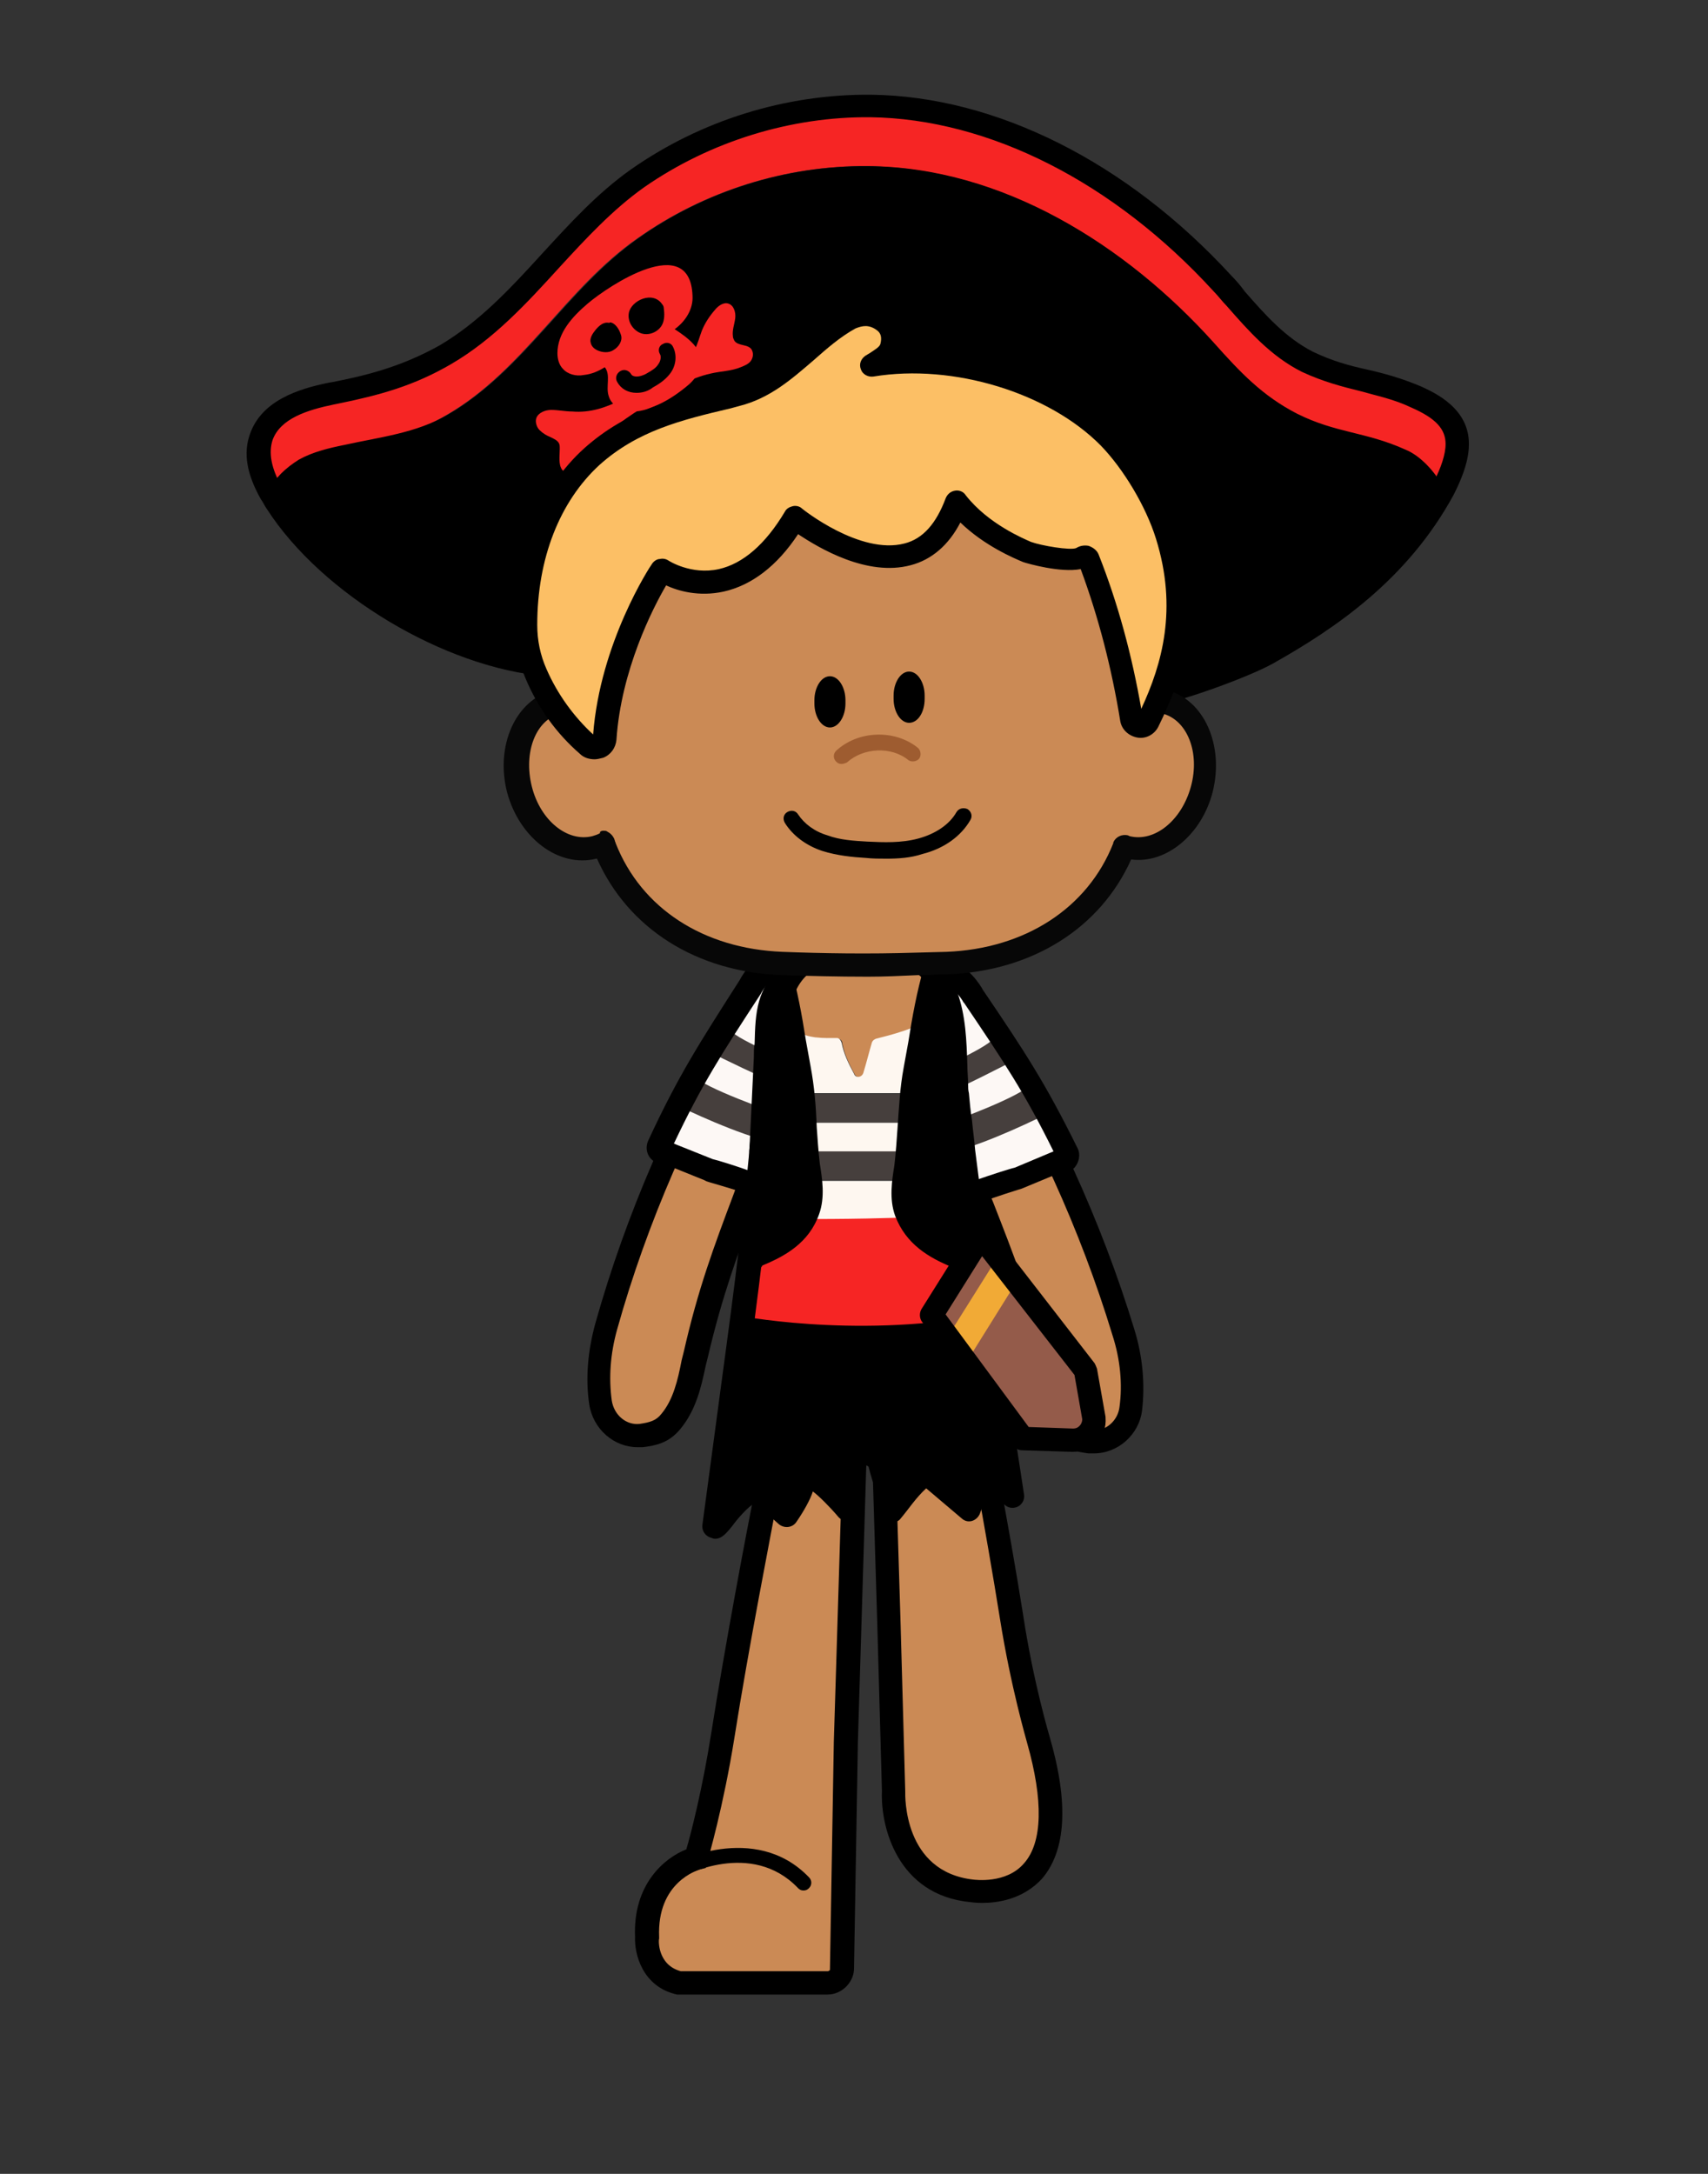<?xml version="1.0" encoding="utf-8"?>
<!-- Generator: Adobe Illustrator 24.3.0, SVG Export Plug-In . SVG Version: 6.00 Build 0)  -->
<!DOCTYPE svg PUBLIC "-//W3C//DTD SVG 1.1//EN" "http://www.w3.org/Graphics/SVG/1.1/DTD/svg11.dtd">
<svg version="1.1" id="레이어_6" xmlns:x="http://ns.adobe.com/Extensibility/1.0/" xmlns:i="http://ns.adobe.com/AdobeIllustrator/10.0/" xmlns:graph="http://ns.adobe.com/Graphs/1.0/"
	 xmlns="http://www.w3.org/2000/svg" xmlns:xlink="http://www.w3.org/1999/xlink" x="0px" y="0px" viewBox="0 0 220 280"
	 style="enable-background:new 0 0 220 280;" xml:space="preserve">
<rect x="0" y="0" width="220" height="280" fill="#333333" stroke="none"/>
<style type="text/css">
	.st0{fill:#CB8A55;}
	.st1{fill:#FDF8F5;}
	.st2{fill:#463F3D;}
	.st3{fill:#FEF7F0;}
	.st4{fill:#F62524;}
	.st5{fill:#945B4A;}
	.st6{fill:#F1AA36;}
	.st7{fill:#53413D;}
	.st8{fill-rule:evenodd;clip-rule:evenodd;fill:#CB8A55;}
	.st9{fill:#070707;}
	.st10{fill-rule:evenodd;clip-rule:evenodd;}
	.st11{fill:#9E5C30;}
	.st12{fill-rule:evenodd;clip-rule:evenodd;fill:#FCBF65;}
</style>
<g>
	<g>
		<path class="st0" d="M108.9,224.4l1.3-42.7c0,0-1.1-3.5-5.3-3.2c0,0-4.5,0.5-5.3,8.4c-0.1,0.7-4.2,21.4-6.6,36.5
			c-1.4,8.9-3.4,15.8-3.4,15.8s-6.7,1.8-6.3,10.2c0,0-0.4,4.9,4.2,6h19.1c1,0,1.7-0.8,1.8-1.7L108.9,224.4z"/>
		<path d="M106.6,256.9H87.2c-4.5-1-5.5-5.3-5.4-7.4c-0.3-6.8,3.8-10.2,6.6-11.3c0.6-2,2.1-7.9,3.2-14.9c1.8-11.4,4.5-25.8,5.9-32.7
			c0.4-2,0.7-3.5,0.7-3.8c0.9-9,6.4-9.7,6.6-9.7c4.3-0.3,6.4,2.6,6.9,4.2l0.1,0.2l-1.3,42.9l-0.5,29.3
			C109.9,255.4,108.4,256.9,106.6,256.9z M87.7,253.9h18.9c0.1,0,0.3-0.1,0.3-0.2l0.5-29.3l1.3-42.4c-0.2-0.6-1.2-2.1-3.6-1.9
			c-0.1,0-3.2,0.6-3.9,7.1c0,0.2-0.1,0.9-0.7,4c-1.3,6.9-4.1,21.2-5.9,32.6c-1.4,8.8-3.4,15.7-3.5,16l-0.2,0.8l-0.8,0.2
			c-0.2,0.1-5.5,1.6-5.2,8.7v0.1v0.1C84.8,249.9,84.7,253.1,87.7,253.9z"/>
	</g>
	<path d="M103.5,243.5c-0.3,0-0.5-0.1-0.7-0.3c-6-6.3-14.8-1.6-15.2-1.3c-0.5,0.3-1.1,0.1-1.4-0.4s-0.1-1.1,0.4-1.4
		c0.1-0.1,10.6-5.6,17.6,1.7c0.4,0.4,0.4,1,0,1.4C104,243.4,103.8,243.5,103.5,243.5z"/>
</g>
<g>
	<path class="st0" d="M114.5,209.2l-1.3-42.3c0-0.3,0-0.5,0.2-0.8c0.4-0.9,1.8-3,5-2.8c0.1,0,0.2,0,0.3,0c0.9,0.2,4.4,1.4,5.1,8.4
		c0.1,0.7,4.2,21.4,6.6,36.5c1.1,7,2.6,12.9,3.2,15c0.1,0.5,1,0.6,1,1.1c0.1,2.9,1.2,1.4,0.9,8.1c0,0-0.6,8.3-4.9,9.5
		c-0.2,0-5,1.6-5.2,1.6l-7.2-3.7c-0.9,0-1.7-0.8-1.7-1.7L114.5,209.2z"/>
	<path d="M126.5,245.1c-0.9,0-1.4-0.1-1.5-0.1c-9.4-0.9-11.6-9.7-11.4-14.3l-0.6-21.5l-1.3-42.9l0.1-0.2c0.5-1.6,2.5-4.6,6.8-4.2
		c0.3,0,5.7,0.7,6.6,9.8c0,0.2,0.3,1.8,0.7,3.7c1.3,6.9,4.1,21.3,5.9,32.7c1.3,8.6,3.4,15.6,3.4,15.6l0,0c2.5,8.6,2.1,14.7-1,18.3
		C131.7,244.7,128.4,245.1,126.5,245.1z M114.7,166.7l1.3,42.4l0.6,21.6v0.1c0,0.4-0.3,10.3,8.8,11.3c0.1,0,4.2,0.6,6.5-2.1
		c2.4-2.7,2.5-8.1,0.4-15.5c-0.1-0.4-2.1-7.2-3.5-16c-1.8-11.3-4.5-25.7-5.9-32.6c-0.6-3.1-0.7-3.8-0.7-4c-0.7-6.5-3.8-7.1-4-7.1
		C115.8,164.6,114.9,166.1,114.7,166.7z"/>
</g>
<g>
	<g>
		<path class="st0" d="M103.4,135.3c-1.6,5-3.9,9.6-5.7,14.4c-3.3,9-5.9,15.2-8,24.6c-0.5,2.3-1.1,5.8-2.5,7.6s-0.9,2.5-4.6,3
			c-1.6,0.2-4.5-1.1-4.9-2.8c-0.9-3.7-0.6-7.6,0.4-11.2c3.2-11.3,7.7-18.5,11.1-27.5c1.6-4.2,3.7-8.1,6-11.9c1.8-3,4.1-7.2,8-6
			C107.4,126.9,104.5,131.9,103.4,135.3z"/>
		<path d="M82.1,186.4c-3,0-5.7-2.3-6.2-5.5c-0.5-3.3-0.2-6.9,0.8-10.5c3.9-13.9,10-28,17.2-39.7l0.4-0.6c1.8-3,4.6-7.6,9.4-6
			c1.3,0.4,2.3,1.2,2.8,2.3c1.1,2.2,0,5-0.9,7.5c-0.2,0.6-0.5,1.3-0.7,1.9c-0.9,2.9-2.1,5.8-3.3,8.5c-0.8,2-1.7,4-2.4,6
			c-0.6,1.6-1.1,3.1-1.7,4.5c-2.5,6.8-4.5,12.2-6.3,19.9c-0.1,0.4-0.2,0.8-0.3,1.2c-0.6,2.9-1.3,5.8-3.3,8.2
			c-1.5,1.8-3.2,2.1-4.8,2.3C82.6,186.4,82.3,186.4,82.1,186.4z M101.8,126.8c-1.9,0-3.3,2.1-5,4.9l-0.4,0.6
			c-7.1,11.5-13.1,25.3-16.9,38.9c-0.9,3.2-1.1,6.3-0.7,9.2c0.3,1.9,1.9,3.2,3.6,3c1.3-0.2,2.1-0.4,2.8-1.3c1.5-1.8,2.1-4.3,2.6-6.9
			c0.1-0.4,0.2-0.8,0.3-1.2c1.8-7.9,3.8-13.3,6.4-20.2c0.5-1.4,1.1-2.9,1.7-4.5c0.8-2.1,1.6-4.2,2.5-6.1c1.1-2.7,2.3-5.4,3.2-8.2
			l0,0c0.2-0.6,0.5-1.3,0.7-2c0.7-1.8,1.5-4.1,1-5.1c-0.1-0.2-0.3-0.5-1-0.7C102.4,126.9,102.1,126.8,101.8,126.8z"/>
	</g>
	<path class="st1" d="M97.7,152.4c0.4,0.1,0.8,0.2,0.9-0.2c2.8-8.4,3.6-11.5,7.2-19.9c2.7-6.4-1.4-8-1.4-8c-4.2-2.6-7,2.8-7,2.8
		c-5.3,8.2-7.9,12.2-11.7,20.5c-0.2,0.5,0.3,1.1,0.7,0.8l5.6,2.3C91.9,150.6,95.6,151.6,97.7,152.4z"/>
	<path class="st2" d="M87.7,142.6c0,0,7.6,3.7,11.9,4.5l0.2-3.8c0,0-9.2-3.2-10.4-4.7L87.7,142.6z"/>
	<path class="st2" d="M92,135.8c0,0,6.4,3.2,9.9,4.5l1.2-3c0,0-8.2-3.4-8.9-4.5C93.6,131.6,92,135.8,92,135.8z"/>
	<path d="M97.5,154.1c-0.3,0-0.6-0.1-1-0.2l0,0c-2-0.8-5.6-1.7-5.6-1.8l-0.2-0.1l-5.2-2.1c-0.5,0-1.1-0.1-1.5-0.5
		c-0.7-0.6-0.9-1.6-0.5-2.5c3.9-8.4,6.5-12.4,11.8-20.7c0.3-0.6,1.9-3.3,4.7-4.1c1.4-0.4,2.9-0.2,4.3,0.7c0.5,0.2,1.9,1,2.6,2.9
		c0.8,1.9,0.6,4.3-0.6,7.1c-2.8,6.7-3.9,10-5.7,15.5c-0.4,1.3-0.9,2.7-1.4,4.4c-0.2,0.5-0.5,0.9-1,1.2
		C98.2,154,97.9,154.1,97.5,154.1z M91.8,149.3c0.5,0.1,3.1,0.9,5,1.6c0.4-1.2,0.8-2.3,1.1-3.4c1.8-5.5,2.9-8.9,5.8-15.7
		c2-4.7-0.3-5.9-0.6-6.1l-0.2-0.1c-0.7-0.4-1.4-0.6-2-0.4c-1.4,0.4-2.5,2.1-2.8,2.6L98,128c-5.1,7.8-7.6,11.7-11.2,19.3L91.8,149.3z
		"/>
</g>
<g>
	<g>
		<path class="st0" d="M118.8,136.5c1.7,4.9,4.1,9.5,6,14.3c3.5,9,6.2,15.1,8.5,24.4c0.6,2.3,1.2,5.8,2.6,7.6c1.4,1.8,1,2.5,4.6,2.9
			c1.6,0.2,4.5-1.2,4.9-2.9c0.8-3.7,0.5-7.6-0.6-11.2c-3.4-11.2-8-18.4-11.6-27.2c-1.7-4.1-3.8-8-6.2-11.8c-1.9-2.9-4.2-7.1-8.1-5.8
			C114.6,128.2,117.6,133.1,118.8,136.5z"/>
		<path d="M140.9,187.2c-0.2,0-0.4,0-0.7,0c-1.5-0.2-3.3-0.5-4.8-2.2c-2.1-2.4-2.8-5.3-3.4-8.1c-0.1-0.4-0.2-0.8-0.3-1.2
			c-1.9-7.6-4-13-6.7-19.8c-0.6-1.4-1.2-2.9-1.8-4.5c-0.8-2-1.7-4-2.5-6c-1.2-2.7-2.5-5.5-3.5-8.4l0,0c-0.2-0.6-0.4-1.2-0.7-1.8
			c-1-2.5-2.1-5.2-1.1-7.5c0.5-1.1,1.4-1.9,2.8-2.3c4.8-1.6,7.6,2.9,9.5,5.8l0.4,0.6c7.4,11.6,13.8,25.6,18,39.4
			c1.1,3.5,1.4,7.2,1,10.5C146.7,184.8,144,187.2,140.9,187.2z M120.2,128c-0.3,0-0.6,0.1-0.9,0.2c-0.7,0.2-0.9,0.5-1,0.7
			c-0.5,1.1,0.4,3.3,1.1,5.1c0.3,0.7,0.6,1.4,0.8,2l0,0c0.9,2.8,2.2,5.5,3.3,8.2c0.9,2,1.8,4,2.6,6.1c0.6,1.6,1.2,3.1,1.8,4.5
			c2.7,6.9,4.8,12.3,6.8,20.1c0.1,0.4,0.2,0.8,0.3,1.2c0.6,2.6,1.2,5.1,2.8,6.9c0.7,0.8,1.5,1.1,2.9,1.2c1.7,0.2,3.3-1.2,3.5-3
			c0.4-2.9,0.1-6.1-0.9-9.2c-4.1-13.5-10.3-27.2-17.6-38.6l-0.4-0.6C123.5,130,122.1,128,120.2,128z"/>
	</g>
	<path class="st1" d="M124.8,153.5c-0.4,0.1-0.8,0.2-0.9-0.2c-2.9-8.3-3.8-11.5-7.5-19.8c-2.8-6.3,1.3-8.1,1.3-8.1
		c4.1-2.6,7,2.7,7,2.7c5.5,8.1,8.1,12.1,12.1,20.3c0.3,0.5-0.3,1.1-0.7,0.8l-5.6,2.4C130.5,151.6,126.9,152.7,124.8,153.5z"/>
	<path class="st2" d="M134.6,143.6c0,0-7.6,3.8-11.8,4.7l-0.3-3.8c0,0,9.2-3.3,10.3-4.9L134.6,143.6z"/>
	<path class="st2" d="M130.2,136.8c0,0-6.3,3.3-9.8,4.7l-1.3-3c0,0,8.1-3.5,8.8-4.7C128.6,132.6,130.2,136.8,130.2,136.8z"/>
	<path d="M125,155.2c-0.4,0-0.6-0.1-0.8-0.2c-0.5-0.2-0.8-0.6-1-1.1c-0.6-1.6-1.1-3-1.5-4.3c-1.9-5.4-3-8.7-6-15.3
		c-1.2-2.7-1.5-5.1-0.7-7.1c0.7-1.8,2.1-2.7,2.6-2.9c1.4-0.9,2.9-1.1,4.3-0.8c2.7,0.7,4.4,3.4,4.7,4c5.5,8.1,8.1,12.1,12.2,20.4
		c0.4,0.8,0.2,1.8-0.4,2.5c-0.4,0.4-0.9,0.6-1.5,0.5l-5.3,2.2c0,0-3.6,1.1-5.6,1.9l0,0C125.6,155.2,125.3,155.2,125,155.2z
		 M124.9,152.2L124.9,152.2l0.6,1.4L124.9,152.2z M120.6,126.3c-0.5,0-1,0.2-1.5,0.5l-0.2,0.1c-0.2,0.1-2.6,1.4-0.5,6.1
		c3,6.8,4.2,10.1,6.1,15.6c0.4,1,0.7,2.1,1.2,3.4c2-0.7,4.5-1.5,5-1.6l5-2.1c-3.7-7.5-6.3-11.4-11.5-19.1l-0.1-0.1
		c-0.3-0.6-1.5-2.2-2.9-2.6C120.9,126.3,120.7,126.3,120.6,126.3z"/>
</g>
<g>
	<g>
		<path class="st0" d="M102.6,132.8c1.5,1.1,3.5,0.9,5.3,1c0.3,0,0.6,0.2,0.6,0.6c0.3,1.5,0.9,2.7,1.6,4c0.3,0.5,1.1,0.5,1.2-0.1
			c0.4-1.3,0.8-2.8,1.1-3.9c0.1-0.2,0.2-0.4,0.5-0.5c1.5-0.4,5.6-1.4,7.9-3.2l0.7-2.2c-0.2-0.7-0.5-1.3-0.9-2
			c-2.2-4-6.8-4.5-10.9-4.4c-6.2,0.2-8.7,2.9-9.8,7.5C100.5,130.7,101.3,131.9,102.6,132.8z"/>
		<path d="M125.2,160.3c-0.2-1.2-0.3-2.6-0.5-3.9l-27.9,0.8c-0.6,5.4-1.2,10.8-2,16.2l-3.1,22.2c-0.2,1.2,1.2,2,2.2,1.2
			c1.1-1,1.9-2.2,3-3c0.2-0.1,0.4-0.1,0.6,0l2.8,2.5c0.7,0.6,1.8,0.5,2.3-0.3c0.9-1.3,1.8-2.9,2.1-3.9c0.8,0.6,2.2,2,3.3,3.3
			c0.6,0.7,1.7,0.4,1.9-0.5c0.4-1.9,1-4,1.4-5.9c0.1-0.3,0.5-0.3,0.6,0c0.5,2.1,1.4,4.2,2.2,6.3c0.3,0.8,1.4,1,1.9,0.3
			c1.1-1.3,1.9-2.6,3.3-3.9l4.6,3.9c0.8,0.7,1.9,0.3,2.3-0.6l0.9-2.5l1.1,0.7c0.9,0.6,2.1-0.2,1.9-1.3
			C128.6,181.2,126.6,171.2,125.2,160.3z"/>
	</g>
	<g>
		<path class="st3" d="M98,144.6c-0.1,1.5-0.2,2.8-0.3,3.8h26c-0.2-1.3-0.3-2.6-0.4-3.8H98z"/>
		<path class="st3" d="M121.4,128.4l-0.7,2.2c-2.3,1.9-6.4,2.8-7.9,3.2c-0.2,0.1-0.4,0.2-0.5,0.5c-0.3,1-0.7,2.6-1.1,3.9
			c-0.2,0.6-1,0.7-1.2,0.1c-0.7-1.3-1.3-2.5-1.6-4c-0.1-0.3-0.3-0.6-0.6-0.6c-1.8,0-3.8,0.1-5.3-1c-1.2-0.9-2.1-2.1-2.8-3.2
			c-0.3,1.3-0.5,2.6-0.7,4.2c-0.2,1.8-0.4,4.9-0.6,7.1h24.4C122.6,137.1,122.7,132,121.4,128.4z"/>
		<path class="st3" d="M96.8,157.2L125,157c-0.1-1.1-0.6-3.8-0.7-4.9h-27C97.1,153.5,97,155.8,96.8,157.2z"/>
		<path class="st2" d="M122.9,142c0-0.4-0.1-0.7-0.1-1.1H98.5c-0.1,1.6-0.3,2.2-0.4,3.7h25.2C123.1,143.4,123,143.1,122.9,142z"/>
		<path class="st2" d="M97.7,148.7c-0.1,1.4-0.3,1.9-0.4,3.3h27c-0.2-1.5-0.4-2.1-0.6-3.7h-26C97.7,148.5,97.7,148.6,97.7,148.7z"/>
	</g>
	<path class="st4" d="M97.2,156.9l-2.4,12.5c0,0,14.8,3,31.3,0.1l-1.9-13C124.2,156.5,110.4,157.3,97.2,156.9z"/>
	<path d="M92.1,198.2c-0.2,0-0.4-0.1-0.7-0.2c-0.5-0.2-1.1-0.8-0.9-1.8l3.1-23.1c0.7-5.2,1.4-10.6,2-16.1c0.1-0.9,0.2-1.8,0.3-2.7
		l0.3-2.8c0.1-1,0.2-2,0.3-3v-0.3c0.1-0.9,0.2-1.9,0.3-3l0.1-0.8c0.1-1.5,0.3-3.1,0.4-4.7c0.2-2.6,0.4-4.6,0.6-6.2
		c0.2-1.7,0.5-3.1,0.8-4.4c1.5-5.8,4.9-8.5,11.3-8.7c4-0.1,9.6,0.3,12.3,5.2c0.4,0.7,0.7,1.4,1,2.2c1.1,3,1.2,6.3,1.3,9.4
		c0,0.8,0.1,1.7,0.1,2.5c0,0.4,0,0.7,0.1,1.1c0.1,1.1,0.2,2.3,0.4,3.5c0.1,1.2,0.3,2.5,0.4,3.8c0.2,1.5,0.4,3.1,0.6,4.7l0.4,3.4
		c0.2,1.4,0.4,2.7,0.5,3.9c0.8,6,1.7,12.1,2.6,18c0.7,4.8,1.5,9.7,2.2,14.4c0.1,0.6-0.2,1.2-0.7,1.5s-1.2,0.3-1.7-0.1l-6.3-5
		c-0.6-0.5-0.8-1.5-0.2-2.1c0.5-0.6,1.5-0.8,2.1-0.2l3.4,2.7c-0.5-3.6-1.1-7.2-1.6-10.7c-0.9-6-1.9-12.1-2.7-18.1
		c-0.2-1.2-0.3-2.6-0.5-3.9l-0.4-3.4c-0.2-1.6-0.4-3.1-0.6-4.7c-0.2-1.3-0.3-2.6-0.4-3.8s-0.3-2.4-0.4-3.6c0-0.4-0.1-0.7-0.1-1.1
		c-0.1-0.9-0.1-1.8-0.1-2.6c-0.1-2.9-0.2-5.9-1.2-8.5c-0.2-0.6-0.5-1.2-0.8-1.7c-1.5-2.6-4.4-3.8-9.6-3.6c-5.7,0.2-7.5,2.6-8.4,6.4
		c-0.3,1.1-0.5,2.4-0.7,4c-0.2,1.5-0.4,3.5-0.6,6.1c-0.1,1.6-0.3,3.2-0.4,4.7l-0.1,0.8c-0.1,1.1-0.2,2.2-0.3,3v0.4
		c-0.1,1-0.2,2-0.3,3l-0.3,2.8c-0.1,0.9-0.2,1.8-0.3,2.7c-0.6,5.6-1.3,11-2,16.2L94.1,192c0.4-0.5,0.7-0.8,0.9-1
		c0.6-0.5,1.6-0.5,2.1,0.1s0.5,1.6-0.1,2.1c-0.2,0.2-1,1.2-1.6,1.9C93.8,197.3,93.1,198.2,92.1,198.2z M93.5,196.7L93.5,196.7
		L93.5,196.7z"/>
	<g>
		<path d="M105.2,150.2c0.3,2.1,0.6,4.3-0.1,6.3c-1.2,3.3-3.8,5-7,6.3c-0.4,0.2-0.9,0.3-1.2,0.1c-0.3-0.2-0.3-0.7-0.3-1.1
			c0-2.2,0.1-4.4,0.2-6.6c0.3-6.3,0.6-12.5,0.9-18.8c0.2-4.7-0.2-8.4,3.7-11.6c1.2,4.2,1.8,8.6,2.6,12.9
			C104.7,141.6,104.7,145,105.2,150.2z"/>
		<path d="M97.3,163.4c-0.3,0-0.5-0.1-0.8-0.2c-0.5-0.4-0.5-1.1-0.5-1.5c0-2.2,0.1-4.5,0.2-6.7l0.9-18.8c0-0.6,0-1.2,0.1-1.8
			c0.1-3.9,0.2-7.3,3.8-10.2l0.6-0.5l0.2,0.7c0.9,3.1,1.5,6.4,2,9.6c0.2,1.1,0.4,2.2,0.6,3.3c0.5,2.7,0.7,5.1,0.8,7.9
			c0.1,1.4,0.2,3,0.4,4.7c0.3,1.9,0.7,4.3-0.1,6.5c-1.3,3.7-4.4,5.4-7.3,6.6C98.1,163.3,97.7,163.4,97.3,163.4z M101.1,125.6
			c-2.7,2.5-2.8,5.4-2.9,8.9c0,0.6,0,1.2-0.1,1.8l-0.9,18.8c-0.1,2.2-0.2,4.4-0.2,6.6c0,0.2,0,0.6,0.1,0.7c0.1,0.1,0.4,0,0.7-0.1
			c2.8-1.2,5.5-2.7,6.7-6c0.7-1.9,0.3-4.2,0-6l0,0c-0.2-1.8-0.3-3.3-0.4-4.7c-0.2-2.8-0.3-5.2-0.8-7.8c-0.2-1.1-0.4-2.2-0.6-3.4
			C102.4,131.4,101.9,128.4,101.1,125.6z"/>
	</g>
	<g>
		<path d="M115.7,150.2c-0.3,2.1-0.6,4.3,0.1,6.3c1.2,3.3,3.8,5,7,6.3c0.4,0.2,0.9,0.3,1.2,0.1c0.3-0.2,0.3-0.7,0.3-1.1
			c0-2.2-0.1-4.4-0.2-6.6c-0.3-6.3-0.6-12.5-0.9-18.8c-0.2-4.7,0.2-8.4-3.7-11.6c-1.2,4.2-1.8,8.6-2.6,12.9
			C116.2,141.6,116.2,145,115.7,150.2z"/>
		<path d="M123.6,163.4c-0.4,0-0.8-0.2-1-0.2c-2.9-1.2-5.9-2.9-7.3-6.6c-0.8-2.2-0.4-4.6-0.1-6.5c0.2-1.7,0.3-3.3,0.4-4.7
			c0.2-2.8,0.3-5.2,0.8-7.9c0.2-1.1,0.4-2.2,0.6-3.3c0.5-3.2,1.1-6.5,2-9.6l0.2-0.7l0.6,0.5c3.6,2.9,3.7,6.3,3.8,10.2
			c0,0.6,0,1.2,0.1,1.8l0.9,18.8c0.1,2.2,0.2,4.5,0.2,6.7c0,0.3,0,1.1-0.5,1.5C124.1,163.4,123.8,163.4,123.6,163.4z M119.8,125.6
			c-0.8,2.8-1.3,5.8-1.8,8.7c-0.2,1.1-0.4,2.2-0.6,3.4c-0.5,2.6-0.6,5-0.8,7.8c-0.1,1.4-0.2,3-0.4,4.7l0,0c-0.3,1.8-0.7,4.1,0,6
			c1.2,3.3,3.9,4.8,6.7,6c0.4,0.2,0.6,0.2,0.7,0.1c0.1-0.1,0.1-0.5,0.1-0.7c0-2.2-0.1-4.4-0.2-6.6l-0.9-18.8c0-0.6,0-1.2-0.1-1.8
			C122.5,131,122.4,128.1,119.8,125.6z"/>
	</g>
	<g>
		<path class="st5" d="M126.4,159.1l-6.4,10.2l11.7,15.9l6.4,0.2c1.6,0.1,2.8-1.3,2.7-2.8l-1.1-6.2L126.4,159.1z"/>
		<polygon class="st6" points="128.2,162.4 122.3,171.8 124.7,175.1 131,165 		"/>
		<path d="M138.2,187h-0.1l-6.4-0.2c-0.5,0-0.9-0.2-1.2-0.6l-11.7-15.9c-0.4-0.5-0.4-1.2-0.1-1.7l6.4-10.2c0.3-0.4,0.7-0.7,1.2-0.7
			s1,0.2,1.3,0.6l13.4,17.3c0.1,0.2,0.2,0.4,0.3,0.7l1.1,6.2v0.1c0.1,1.2-0.3,2.3-1.1,3.2C140.4,186.5,139.3,187,138.2,187z
			 M132.5,183.8l5.7,0.2c0.5,0,0.7-0.2,0.9-0.4c0.1-0.1,0.3-0.4,0.3-0.8l-1-5.7l-11.9-15.3l-4.7,7.5L132.5,183.8z"/>
	</g>
</g>
<g>
	<g>
		<g>
			<path class="st4" d="M43.2,58.4c0.2,0,0.4-0.1,0.5-0.1c5.2-1,9.3-2.2,13.9-4.9c9.8-5.7,15.3-16.3,24.5-22.7
				c8.6-6.1,19.1-9.4,29.6-9.3c17.3,0.2,33.2,10.1,44.6,22.8c3.3,3.7,6.4,7.8,10.8,10c5,2.5,8.8,2.2,13.9,4.6c1.9,0.9,3.7,2,4.6,3.6
				c0.8-1.6,1.6-3.7,1.6-5.4c0.1-3.1-2.4-4.8-5.2-6.1c-5.2-2.3-9-2.1-14.1-4.6c-4.5-2.3-7.6-6.4-11-10
				c-11.6-12.7-27.8-22.7-45.3-22.8c-10.6-0.1-21.3,3.2-30,9.3c-9.3,6.5-14.9,17-24.8,22.7c-4.6,2.7-8.9,3.9-14.1,4.9
				c-0.2,0-0.4,0.1-0.5,0.1c-3.7,0.8-7.8,2.1-9,5.6c-0.8,2.4,0.1,4.9,1.3,7.2C36.1,60.3,39.8,59.1,43.2,58.4z"/>
			<path class="st7" d="M145.4,88.2c-0.5-1.4-0.9-2.8-1.3-4.2c-2.4,2.5-5.9,5.1-4,5.9c1,0.4,2.9,0.4,5.1,0
				C145.5,89.3,145.6,88.7,145.4,88.2z"/>
			<path d="M185.5,62.8c0.1-0.1,0.1-0.2,0.2-0.4c-0.9-1.6-2.7-3.7-4.7-4.5c-5.1-2.3-8.9-2.1-13.9-4.6c-4.5-2.3-7.4-5.4-10.7-9.1
				C145,31.5,129,21.5,111.8,21.4c-10.5-0.1-21,3.2-29.6,9.3c-9.2,6.5-14.7,17-24.5,22.7c-4.1,2.4-8.8,2.9-13.3,3.9
				c-2,0.4-4.1,0.9-5.9,1.9c-0.8,0.5-1.6,1.1-2.3,1.8c-0.3,0.3-1.8,2-1.6,2.4s0.5,0.8,0.8,1.2c6.9,10.5,22.4,19.8,34.8,20.8
				c2.4,0.2,5.1,0.1,7-1.5c1.3-1.2,3.3-2.4,4-4c4-9.5,5.5-20,14.9-24s20.3-4.2,29.8-0.6c7.5,2.9,14.4,8.5,17.3,16.1
				c1.1,2.9,1.7,6,2.8,9c0.4,1-0.5,2.3-1.8,3.7c0.4,1.4,0.8,2.8,1.3,4.2c0.2,0.5,0.1,1.1-0.3,1.7c6.1-1,14.9-4.4,17.6-6
				C172.2,78.5,180.2,72.5,185.5,62.8z"/>
		</g>
		<path d="M142.3,92c-1.1,0-1.9-0.1-2.6-0.4c-1-0.4-1.3-1.2-1.4-1.6c-0.3-1.6,1.2-3,3.2-5c0.6-0.6,1.2-1.1,1.7-1.7
			c1.5-1.6,1.5-2.1,1.5-2.2c-0.6-1.5-1-3-1.4-4.6c-0.4-1.5-0.8-3-1.4-4.4c-2.6-6.6-8.6-12.2-16.5-15.2c-9.2-3.5-19.6-3.3-28.6,0.5
			c-6.7,2.9-9.2,9.7-11.7,16.9c-0.7,2.1-1.5,4.2-2.4,6.3c-0.7,1.6-2.1,2.7-3.3,3.7c-0.4,0.3-0.7,0.6-1,0.9c-2.4,2.1-5.8,2.1-8.1,1.9
			c-13-1.1-28.8-10.5-35.9-21.5c-0.3-0.4-0.5-0.9-0.8-1.3c-1.8-3.2-2.3-5.9-1.4-8.4c1.5-4.3,6.2-5.8,10.1-6.6l0.6-0.1
			c5.1-1,9.2-2.2,13.7-4.7c5.1-3,9.1-7.3,13.2-11.8c3.5-3.8,7.1-7.8,11.5-10.9c9-6.3,19.9-9.7,30.9-9.6c16.1,0.2,33,8.7,46.4,23.3
			c0.6,0.6,1.2,1.3,1.7,2c2.7,3.1,5.3,6,8.8,7.8c2.5,1.2,4.7,1.8,7,2.3c2.2,0.5,4.4,1.1,7,2.2l0,0c1.7,0.8,6.2,2.8,6.1,7.5
			c0,2.4-1.3,5.1-1.8,6.1l-0.2,0.4c-5.9,10.8-15.1,17.1-23.3,21.7c-2.7,1.5-11.6,5-18.1,6.1C144.4,91.9,143.3,92,142.3,92z
			 M141.8,89c0.7,0,1.7,0,3.4-0.3c6-1,14.6-4.4,17.1-5.8c7.9-4.5,16.6-10.4,22.2-20.6l0.2-0.3c0.9-1.7,1.5-3.5,1.5-4.8
			c0-1.9-1.2-3.3-4.4-4.7c-2.3-1.1-4.4-1.5-6.5-2.1c-2.4-0.6-4.8-1.2-7.6-2.5c-4-2-6.9-5.3-9.7-8.5c-0.6-0.6-1.1-1.3-1.7-1.9
			c-12.8-14-28.9-22.2-44.2-22.4c-10.2-0.1-20.6,3.1-29.1,9c-4.1,2.9-7.6,6.7-11,10.4c-4.1,4.5-8.4,9.2-13.9,12.4
			c-4.8,2.8-9.2,4-14.6,5.1L43,52.1c-3.4,0.7-6.9,1.8-7.9,4.6c-0.5,1.6-0.2,3.6,1.2,6c0.2,0.4,0.5,0.8,0.7,1.2
			C43.6,74,58.7,83,70.7,84c1.8,0.2,4.3,0.2,5.8-1.2c0.4-0.3,0.8-0.6,1.2-1c1-0.8,2.1-1.6,2.4-2.5c0.8-2,1.6-4.1,2.3-6.1
			c2.7-7.5,5.4-15.3,13.4-18.7c9.7-4.2,21-4.4,30.9-0.6c8.6,3.3,15.3,9.5,18.2,16.9c0.6,1.5,1,3.1,1.5,4.7c0.4,1.5,0.8,2.9,1.4,4.3
			c0.7,1.9-0.7,3.8-2.1,5.3c-0.6,0.6-1.2,1.2-1.8,1.8C143.1,87.7,142.3,88.4,141.8,89z"/>
		<path class="st4" d="M73.7,53c-0.9,0-1.8-0.2-2.7-0.2c-0.7,0-1.6,0.3-1.9,1c-0.2,0.5,0,1.2,0.4,1.6c0.4,0.4,0.9,0.7,1.4,0.9
			c0.4,0.2,0.9,0.4,1.1,0.8c0.1,0.2,0.1,0.4,0.1,0.7c0,0.9-0.2,2,0.3,2.7c0.6,0.7,1.7,0.8,2.5,0.3s1.3-1.3,1.7-2.1s0.7-1.7,1.3-2.5
			c0.5-0.6,1.1-1.1,1.8-1.6c1.3-1,2.7-1.9,4.1-2.7c2.4-1.6,5-3.2,7.8-3.8c1.3-0.3,2.6-0.3,3.8-0.8c0.5-0.2,1-0.4,1.3-0.8
			c0.3-0.4,0.4-1,0.1-1.5c-0.5-0.7-1.7-0.4-2.2-1.1c-0.1-0.2-0.2-0.4-0.2-0.6c-0.1-0.8,0.2-1.5,0.3-2.3c0.1-0.8-0.2-1.7-0.9-1.9
			c-0.6-0.2-1.3,0.3-1.7,0.8c-0.7,0.8-1.3,1.7-1.7,2.7c-0.3,0.8-0.5,1.6-0.9,2.4c-0.8,1.5-2.2,2.5-3.6,3.4c-1.8,1.2-3.7,2.1-5.7,3
			C78.1,52.5,76,53.2,73.7,53z"/>
		<path class="st4" d="M75.7,39.1c-2,1.7-3.9,3.8-3.9,6.4c0,0.7,0.2,1.5,0.7,2c0.6,0.7,1.7,1,2.7,0.8c1-0.1,1.9-0.5,2.7-1
			c0.8,1,0.1,2.5,0.5,3.7c0.3,1.1,1.5,1.9,2.7,2s2.4-0.3,3.5-0.8c1.4-0.6,2.7-1.5,3.8-2.4c0.9-0.7,1.7-1.7,1.9-2.8
			c0.3-2-1.7-3.5-3.4-4.6c1.4-1,2.4-2.6,2.3-4.3C88.9,29.8,78.4,36.8,75.7,39.1z"/>
		<path d="M81,40.3c-0.2,1.1,0.5,2.2,1.5,2.6s2.3-0.1,2.8-1.1c0.3-0.6,0.3-1.4,0.2-2.1c0-0.2-0.1-0.4-0.2-0.5
			C84.1,37.4,81.3,38.7,81,40.3z"/>
		<path d="M80,43.2c0.2,0.7-0.3,1.5-1,1.9c-0.6,0.4-1.5,0.3-2.1,0c-0.4-0.2-0.7-0.5-0.8-0.9c-0.2-0.6,0.2-1.2,0.6-1.7
			c0.5-0.6,1.1-1.1,1.8-0.9C78.4,41.4,79.5,41.5,80,43.2z"/>
		<path d="M82,50.6L82,50.6c-1.1,0-2-0.5-2.5-1.4c-0.3-0.5-0.1-1.1,0.4-1.4c0.5-0.3,1.1-0.1,1.4,0.4c0.1,0.2,0.4,0.3,0.7,0.3
			c0.3,0,0.8-0.1,1.3-0.4c0.7-0.4,1.2-0.7,1.5-1.2c0.3-0.4,0.4-1,0.2-1.3c-0.3-0.5-0.1-1.1,0.4-1.3c0.5-0.3,1.1-0.1,1.3,0.4
			c0.5,1,0.4,2.3-0.3,3.3c-0.5,0.7-1.2,1.3-2.3,1.9C83.6,50.3,82.9,50.6,82,50.6z"/>
	</g>
	<g>
		<path class="st8" d="M149.9,90.4c-1.3-0.3-2.7-0.2-3.9,0.3c0-1.7-0.1-3.2-1.2-5c-1.1-1.8,0.9-7.1,0.5-9.2
			c-0.5-2.8-1.3-5.4-2.5-7.9c-2.7-5.5-12-6.6-17-9.1c-3.1-1.5-6.4-2.6-9.8-3.1c-4.3-0.6-9.9-0.4-14.1,0.8c-2.1,0.6-4.2,1.3-6.3,2.3
			c-5,2.5-9.5,6.4-12.2,12C82.2,74,79,74.2,78.5,77c-0.4,2.1,0.1,5-1,6.8c-1.4,2.3-1.1,4.8-0.9,7.6c-1.6-1-3.4-1.4-5.1-0.9
			c-4,1-6.1,6.1-4.8,11.2c1.3,5.2,5.7,8.5,9.6,7.5c0.5-0.1,0.9-0.3,1.3-0.5c0.1,0.2,0.1,0.4,0.2,0.6c4,10.3,13.8,14.6,22.8,14.9
			c5.8,0.2,11.6,0.3,17.4,0.1c1.3,0,2.5-0.1,3.8-0.1c9-0.3,18.8-4.7,22.8-14.9v-0.1c0.1,0,0.2,0.1,0.3,0.1c4,1,8.3-2.3,9.6-7.5
			C156,96.4,153.8,91.4,149.9,90.4z"/>
		<path class="st9" d="M111.8,125.8c-4,0-7.7-0.1-11.1-0.2c-11-0.4-19.8-6-23.8-15h-0.1c-4.8,1.2-9.9-2.6-11.5-8.6
			c-1.5-6,1.1-11.8,5.9-13.1c1.2-0.3,2.5-0.3,3.8,0c-0.1-2.1,0.1-4.1,1.3-6c0.5-0.8,0.6-2.3,0.6-3.7c0-0.9,0.1-1.8,0.2-2.6
			c0.4-2.1,1.9-3.2,3.1-4c0.8-0.6,1.5-1.1,1.9-1.8c2.6-5.4,7.1-9.8,12.8-12.7c2-1,4.2-1.8,6.5-2.4c4.4-1.2,10.1-1.5,14.7-0.8
			c3.5,0.5,7.1,1.7,10.3,3.2c1.4,0.7,3.2,1.3,5.1,1.9c4.9,1.6,10.4,3.4,12.6,7.9c1.2,2.5,2.1,5.3,2.6,8.3c0.2,1.1-0.1,2.6-0.4,4.3
			c-0.2,1.3-0.7,3.8-0.3,4.3c0.8,1.4,1.2,2.7,1.4,3.9c1-0.1,2-0.1,2.9,0.2l0,0c4.8,1.2,7.4,7.1,5.9,13.1c-1.4,5.5-6,9.3-10.5,8.7
			c-4,8.9-12.8,14.4-23.7,14.8l-3.8,0.1C116,125.7,113.9,125.8,111.8,125.8z M77.7,107c0.2,0,0.4,0,0.5,0.1c0.4,0.2,0.7,0.5,0.9,0.9
			l0.1,0.3c0,0.1,0.1,0.2,0.1,0.3c3.3,8.4,11.3,13.6,21.5,14c5.1,0.2,11.1,0.3,17.3,0.1l3.8-0.1c10.1-0.4,18.2-5.6,21.5-14v-0.1
			c0.3-0.7,1.1-1.1,1.9-0.9l0.2,0.1c3.2,0.8,6.7-2,7.9-6.4s-0.5-8.6-3.7-9.4l0,0c-1-0.2-2-0.2-3,0.3c-0.5,0.2-1,0.1-1.4-0.1
			c-0.4-0.3-0.7-0.8-0.7-1.3c0-1.5-0.1-2.8-1-4.2c-0.9-1.5-0.5-3.9,0-6.4c0.2-1.3,0.5-2.7,0.4-3.3c-0.5-2.7-1.2-5.3-2.3-7.5
			c-1.6-3.3-6.5-4.9-10.8-6.3c-2-0.7-3.9-1.3-5.5-2.1c-2.9-1.4-6.2-2.5-9.4-3c-4.1-0.6-9.5-0.3-13.5,0.7c-2.1,0.6-4.1,1.3-6,2.2
			C92.9,62.7,88,66.1,85,72.2c-0.7,1.5-1.9,2.3-2.9,3c-1.1,0.8-1.7,1.2-1.8,2.1c-0.1,0.6-0.1,1.4-0.2,2.2c-0.1,1.7-0.1,3.6-1,5.1
			c-1.1,1.8-0.9,4-0.7,6.6c0,0.6-0.2,1.1-0.7,1.4s-1.1,0.3-1.6,0c-0.9-0.6-2.3-1.1-3.9-0.7c-3.2,0.8-4.8,5-3.7,9.4
			c1.1,4.4,4.6,7.2,7.8,6.4c0.3-0.1,0.7-0.2,1-0.4C77.2,107.1,77.5,107,77.7,107z"/>
	</g>
	<g>
		<g>
			<path class="st10" d="M117.1,93.1L117.1,93.1c-1.1,0-2-1.4-2-3.1v-0.4c0-1.7,0.9-3.1,2-3.1s2,1.4,2,3.1V90
				C119.1,91.8,118.2,93.1,117.1,93.1"/>
			<path class="st10" d="M106.9,93.7L106.9,93.7c-1.1,0-2-1.4-2-3.1v-0.4c0-1.7,0.9-3.1,2-3.1s2,1.4,2,3.1v0.4
				C108.9,92.3,108,93.7,106.9,93.7"/>
		</g>
	</g>
	<path class="st11" d="M108.4,98.4c-0.3,0-0.5-0.1-0.7-0.3c-0.4-0.4-0.4-1,0-1.4c2.8-2.6,7.5-2.8,10.5-0.4c0.4,0.3,0.5,1,0.2,1.4
		s-1,0.5-1.4,0.2c-2.2-1.8-5.8-1.6-7.9,0.3C108.9,98.3,108.6,98.4,108.4,98.4z"/>
	<path d="M114.2,110.6c-0.9,0-1.8,0-2.7-0.1c-1.7-0.1-3.7-0.3-5.6-0.9c-2.1-0.7-3.8-2-4.8-3.6c-0.3-0.5-0.2-1.1,0.3-1.4
		s1.1-0.2,1.4,0.3c0.8,1.2,2.1,2.2,3.8,2.7c1.6,0.6,3.4,0.7,5.1,0.8c2.1,0.1,4.4,0.2,6.6-0.4s4-1.8,4.9-3.4c0.3-0.5,0.9-0.6,1.4-0.4
		c0.5,0.3,0.7,0.9,0.4,1.4c-1.2,2.1-3.4,3.7-6.2,4.4C117.3,110.5,115.7,110.6,114.2,110.6z"/>
	<g>
		<path class="st12" d="M77.8,95.2c-0.1,1-1.4,1.4-2.2,0.8c-2.9-2.5-5.1-5.7-6.7-9.1c-0.9-2-1.3-4.1-1.3-6.3
			c0-8.1,2.5-16.3,8.5-21.7c5.5-4.9,11.7-6.2,18.6-7.9c6-1.5,9.3-6.8,14.6-9.9c2.6-1.5,6.3,0.3,5.3,3.6c-0.3,1.1-1.6,1.7-2.6,2.3
			c10.3-1.7,23.4,1.9,30.7,9.3c3.2,3.2,6.1,8.3,7.4,12.6c3,9.5,0.9,17.1-2.5,24.2c-0.5,0.9-1.9,0.8-2-0.3c-1.1-7.2-3-14.3-5.6-20.9
			c-0.1-0.2-0.4-0.3-0.6-0.2c-1.1,0.9-5.8,0-7.2-0.6c-2-0.8-6.2-2.9-9.1-6.4c-5.3,14.7-20.9,2-20.9,2c-7.8,13.1-17.1,6.8-17.1,6.8
			S78.6,83.4,77.8,95.2z"/>
		<path d="M76.6,97.8c-0.7,0-1.4-0.2-1.9-0.7c-3-2.6-5.4-5.9-7-9.7c-0.9-2.1-1.4-4.5-1.4-6.9c0-9.5,3.2-17.6,9-22.8
			c5.5-4.9,11.6-6.4,18.2-8l1.1-0.3c3.3-0.8,5.7-3,8.3-5.2c1.8-1.6,3.6-3.2,5.9-4.5c1.9-1.1,4.3-1,6,0.3c1.5,1.2,2,3,1.5,5l0,0
			c10.2-0.4,21.3,3.6,27.7,10.1c3.3,3.3,6.3,8.5,7.8,13.2c3.3,10.6,0.6,18.8-2.6,25.3c-0.5,1-1.6,1.6-2.7,1.4c-1.1-0.2-2-1-2.2-2.1
			c-1.1-6.8-2.8-13.4-5.1-19.6c-2.6,0.5-6.8-0.7-7.4-0.9c-1.2-0.5-5-2.1-8.1-5.1c-1.5,2.9-3.7,4.8-6.4,5.5c-5.6,1.5-11.8-2.2-14.5-4
			c-2.7,4.1-6,6.6-9.6,7.4c-3.2,0.7-5.9-0.1-7.4-0.8c-1.7,2.9-5.8,10.9-6.4,19.9l0,0c-0.1,1-0.7,1.9-1.7,2.3
			C77.3,97.7,76.9,97.8,76.6,97.8z M77.8,95.2L77.8,95.2L77.8,95.2z M76.3,95.1L76.3,95.1L76.3,95.1L76.3,95.1z M76.7,94.8
			L76.7,94.8L76.7,94.8z M111.5,42c-0.4,0-0.8,0.1-1.3,0.3c-2,1.1-3.7,2.6-5.4,4.1c-2.8,2.4-5.6,4.9-9.6,5.9l-1.1,0.3
			c-6.4,1.5-12,2.9-16.9,7.3c-5.1,4.7-8,12-8,20.6c0,2,0.4,3.9,1.2,5.7c1.4,3.2,3.5,6.1,6,8.4c0.9-11.8,7.3-21.6,7.6-22
			c0.2-0.3,0.6-0.6,1-0.6c0.4-0.1,0.8,0,1.1,0.2c0,0,2.9,1.9,6.5,1.1c3.1-0.7,6-3.2,8.5-7.4c0.2-0.4,0.6-0.6,1-0.7s0.9,0,1.2,0.3
			c0.1,0.1,7.5,6,13.2,4.5c2.4-0.6,4.1-2.6,5.3-5.8c0.2-0.5,0.6-0.9,1.2-1c0.5-0.1,1.1,0.1,1.4,0.6c2.9,3.7,7.5,5.6,8.4,6
			c1.4,0.5,5,1.1,5.8,0.8c0.5-0.3,1-0.4,1.6-0.3c0.6,0.2,1.1,0.6,1.3,1.1c2.5,6.3,4.3,13,5.5,19.9c2.7-5.8,4.7-12.9,1.9-21.9
			c-1.3-4.2-4.2-9-7.1-12c-6.7-6.8-19-10.6-29.3-8.9c-0.7,0.1-1.4-0.3-1.6-0.9c-0.3-0.7,0-1.4,0.6-1.8c0.2-0.1,0.3-0.2,0.5-0.3
			c0.6-0.4,1.3-0.8,1.4-1.2c0.2-0.8,0.1-1.4-0.5-1.8C112.5,42.2,112,42,111.5,42z M140.4,72.8L140.4,72.8L140.4,72.8z"/>
	</g>
</g>
</svg>
